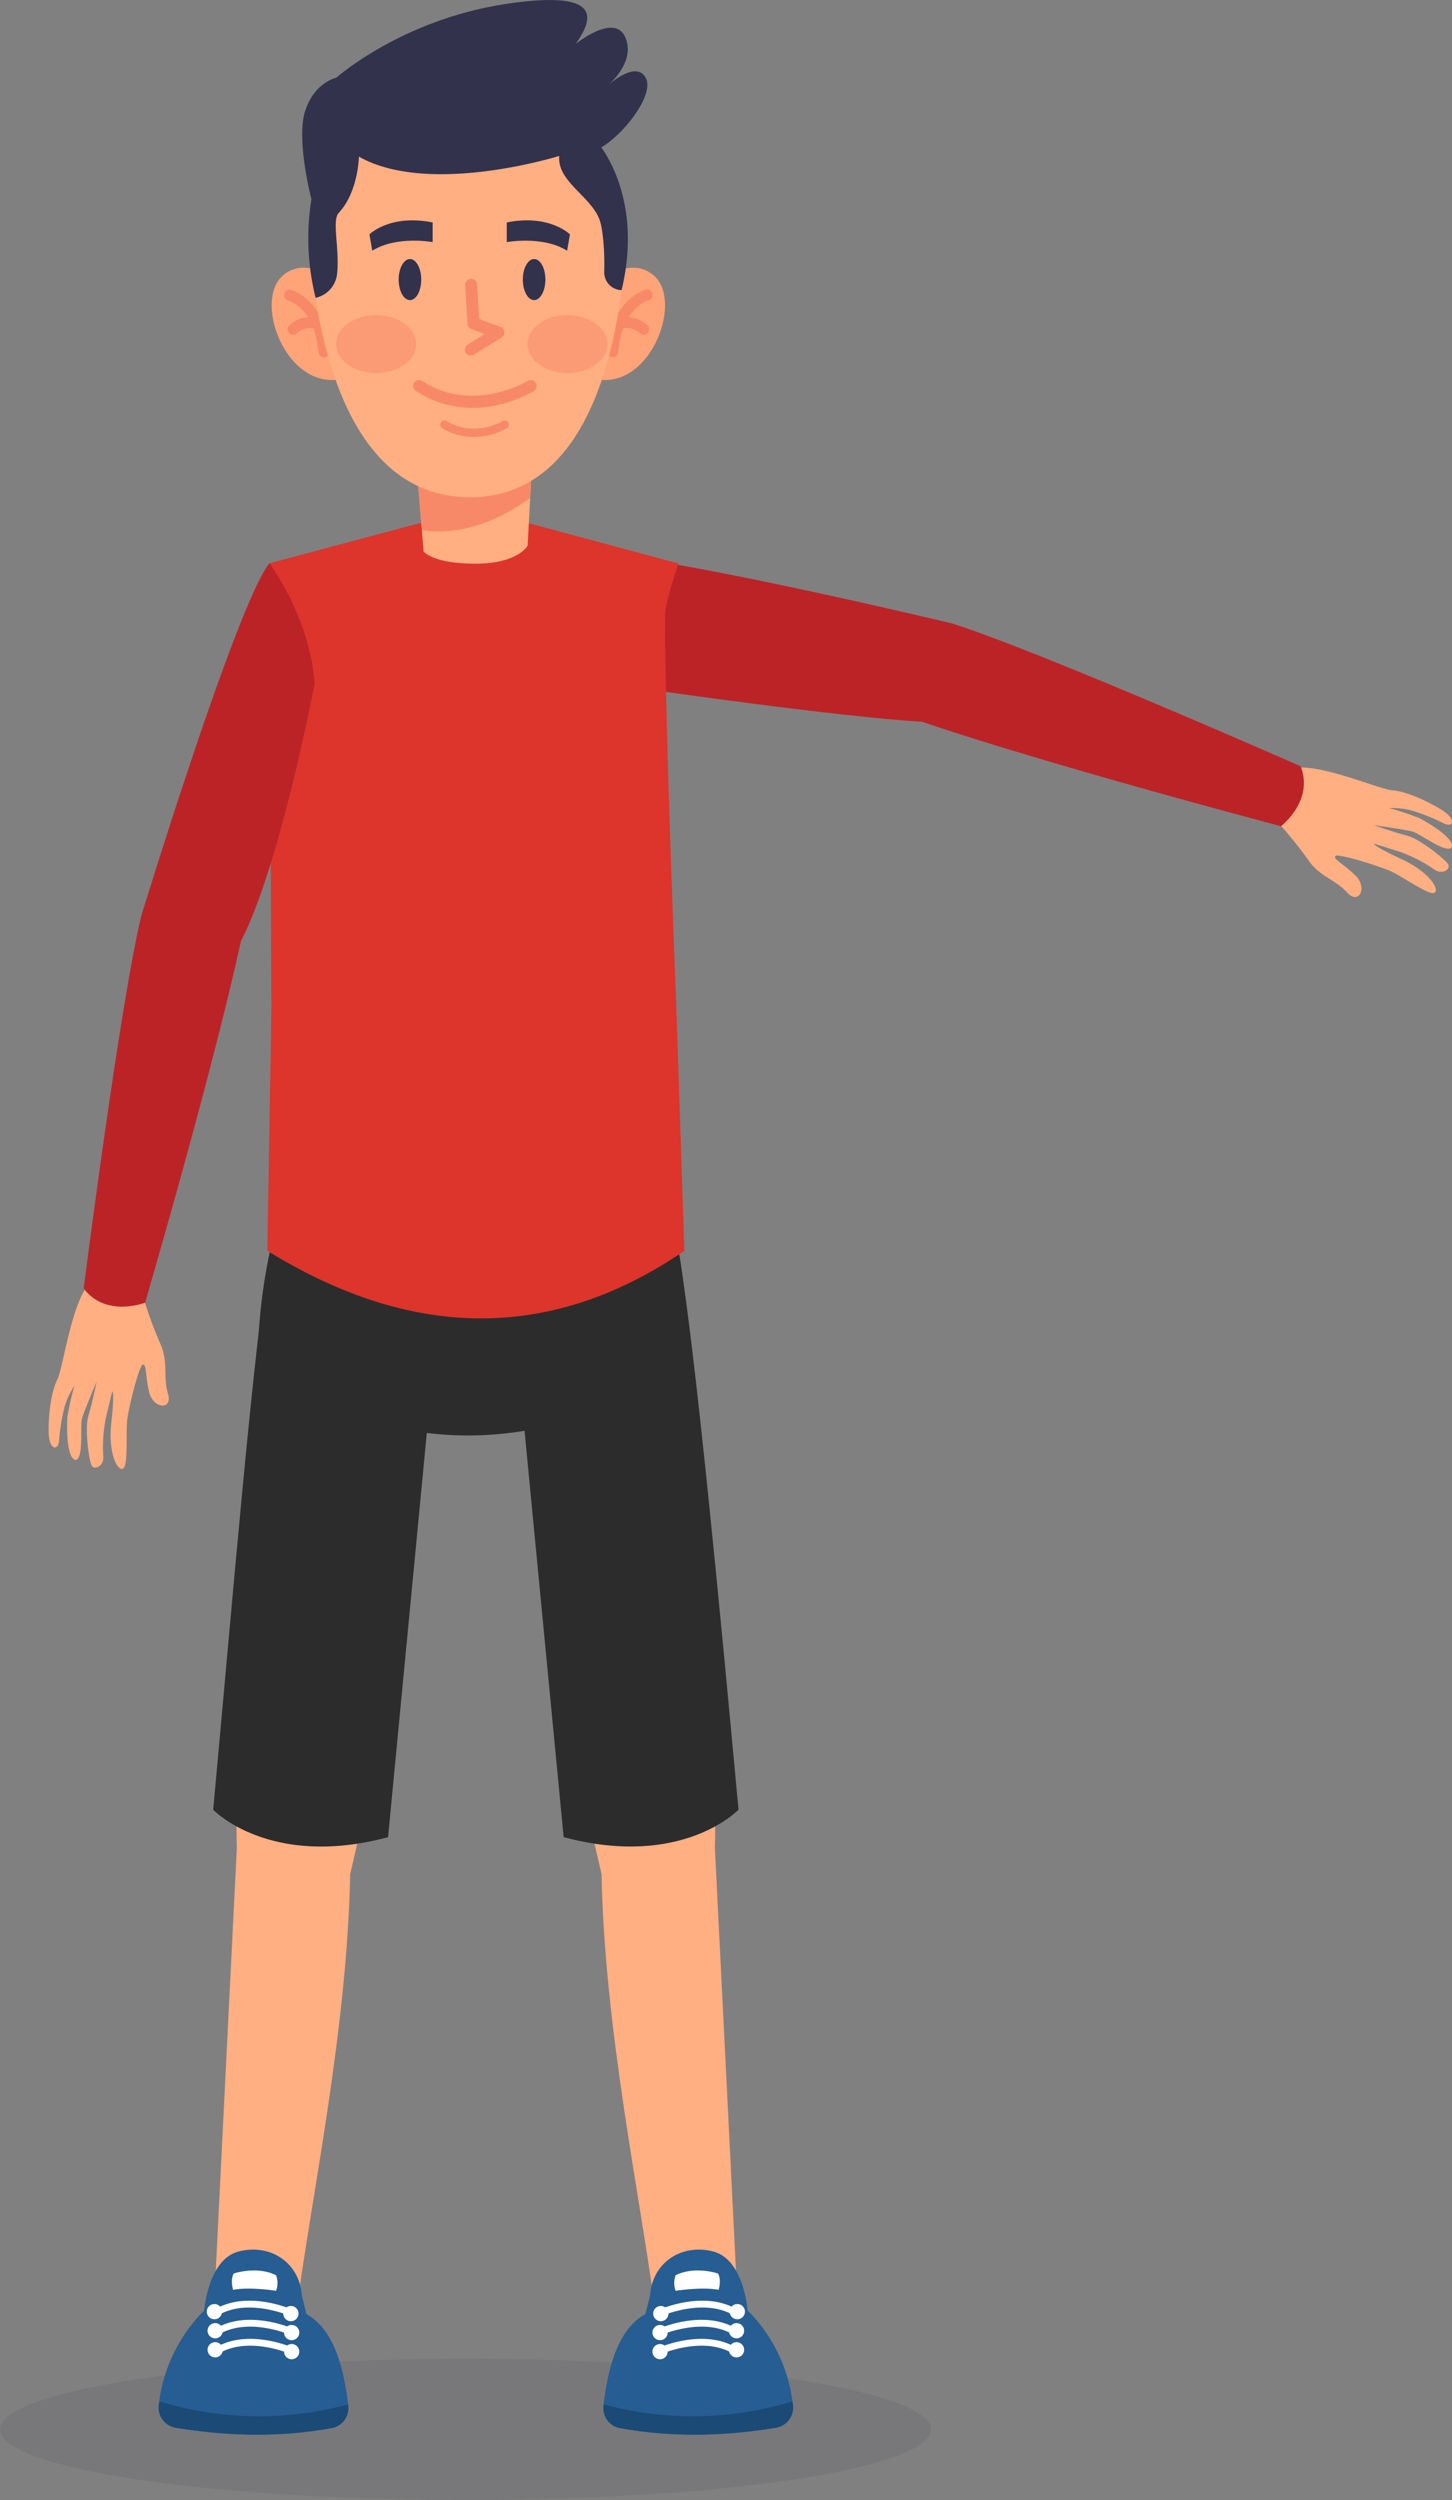 <svg xmlns="http://www.w3.org/2000/svg" viewBox="0 0 432.95 745.21"><rect x="0" y="0" width="432.95" height="745.21" fill="#808080" stroke="none"/><defs><style>.cls-11{fill:#32324c}.cls-2{fill:#ffaf82}.cls-3{fill:#bc2327}.cls-4{fill:#2c2c2c}.cls-5{fill:#265d92}.cls-6{fill:#fff}.cls-7{fill:#1a4a75}.cls-9{fill:#f88968}.cls-10{fill:#ffa378}</style></defs><g id="Capa_2" data-name="Capa 2"><g id="Información"><ellipse cx="138.8" cy="724.15" rx="138.8" ry="21.06" style="opacity:.1;fill:#32324c"/><path class="cls-2" d="M381.19 245.29a126.33 126.33 0 0 1 8.86 11c3.46 5.08 8.07 5.8 11.59 9.72s6.33-1.44 2.39-5.17-6.33-4.59-5.91-5.63 13.1 2.93 16.51 4.45 11 7 12.92 6.51-.79-6-9.61-10.07-8.24-4.63-8.24-4.63 3.68 1.15 7.63 2.41a43.51 43.51 0 0 1 10.42 5.36c2.27 1.57 4.89-.13 4.05-1.6s-8.39-7.55-12.18-8.53-10-3.15-10-3.15 9.3 1.3 11.54 1.91 9 5.9 11.31 5c1-.36 1.56-3-9-8.89a67.32 67.32 0 0 0-9.32-3.09 21.69 21.69 0 0 1 7 .78 59 59 0 0 1 9.31 3.74c3 1.45 4.05-1.21-.9-4.2s-10.91-5.44-14.39-5.63-20.11-7.45-28.25-6.74Z"/><path class="cls-3" d="M194.6 205.68s55.37 8 80.35 9.46c0 0 30 10.63 107 31.14 0 0 9.91-7.55 5.87-17.87 0 0-77.62-34.24-104-42.59 0 0-94.85-22.72-110.13-20.59.01 0-11.02 46.32 20.91 40.45Z"/><path class="cls-4" d="M76.84 408.18c-.09-28.07 6.86-46.9 6.86-46.9 45.08-2.9 116 0 116 0 .09.28.19.55.29.82 0 0 7.28 25.62 3 46.08-43.87 27.16-86.13 25.37-126.15 0Z"/><path class="cls-2" d="M70.71 532.14c-.2 7.7-.25 14.13-.09 18.67l-6.69 134.13 24.63 2.65c4.29-32.64 15-83 15.85-128.93l6.12-26.52Z"/><path class="cls-5" d="M90 684.27c-.72-10.12-9.75-15.63-19-13.1-9 2.47-10.1 17.51-10.1 17.51a47.23 47.23 0 0 0-13.42 27.12c-.06.38-.13.77-.17 1.17a6.08 6.08 0 0 0 5.06 6.67c16 2.65 31.51 2.85 46.5.12a6 6 0 0 0 4.94-6.71v-.36c-1-7.66-3.08-21.72-12.46-26.93Z"/><path class="cls-6" d="m86.39 695.92.81-1.85c-.56-.25-13.83-5.93-23.5.38l1.1 1.69c8.77-5.73 21.47-.28 21.59-.22Z"/><path class="cls-6" d="M84.73 695.66a2.27 2.27 0 1 0 1.87-2.61 2.26 2.26 0 0 0-1.87 2.61Zm-22.81-.55a2.27 2.27 0 1 0 1.87-2.61 2.28 2.28 0 0 0-1.87 2.61Zm24.24-4.89.81-1.85c-.56-.24-13.83-5.93-23.5.38l1.1 1.69c8.77-5.72 21.43-.28 21.59-.22Z"/><path class="cls-6" d="M84.5 690a2.27 2.27 0 1 0 1.87-2.61A2.28 2.28 0 0 0 84.5 690Zm-22.81-.58a2.27 2.27 0 1 0 1.87-2.61 2.27 2.27 0 0 0-1.87 2.61Zm24.7 12.18.81-1.85c-.56-.25-13.83-5.94-23.5.38l1.1 1.69c8.77-5.73 21.47-.28 21.59-.22Z"/><path class="cls-6" d="M84.73 701.34a2.27 2.27 0 1 0 1.87-2.61 2.27 2.27 0 0 0-1.87 2.61Zm-22.81-.55a2.27 2.27 0 1 0 1.87-2.61 2.28 2.28 0 0 0-1.87 2.61Zm7.76-23.1s6.82-2.36 12.63.5a6.56 6.56 0 0 1 0 4.65s-7.84-1.26-12.8-.29c.01 0-.93-2.8.17-4.86Z"/><path class="cls-7" d="M52.37 723.64c16 2.65 31.51 2.85 46.5.12a6 6 0 0 0 4.94-6.71v-.36a101.36 101.36 0 0 1-56.28-.89c-.06.38-.13.77-.17 1.17a6.08 6.08 0 0 0 5.01 6.67Z"/><path class="cls-4" d="M80.19 374.44c-4.71 28.49-10.84 102.36-16.62 165 0 0 16.78 17.66 52.14 8.18L128 419.48s4-35.01-47.81-45.04Z"/><path class="cls-2" d="M213.07 532.14c.2 7.7.25 14.13.09 18.67l6.69 134.13-24.63 2.65c-4.29-32.64-15-83-15.85-128.93l-6.12-26.52Z"/><path class="cls-5" d="M193.82 684.27c.72-10.12 9.75-15.63 19-13.1 9 2.47 10.1 17.51 10.1 17.51a47.23 47.23 0 0 1 13.38 27.12c.06.38.12.77.16 1.17a6.07 6.07 0 0 1-5.05 6.67c-16 2.65-31.51 2.85-46.5.12a6 6 0 0 1-4.94-6.71v-.36c1-7.66 3.09-21.72 12.47-26.93Z"/><path class="cls-6" d="m197.38 695.92-.8-1.85c.56-.25 13.83-5.93 23.5.38l-1.1 1.69c-8.77-5.73-21.47-.28-21.6-.22Z"/><path class="cls-6" d="M199.05 695.66a2.27 2.27 0 1 1-1.87-2.61 2.26 2.26 0 0 1 1.87 2.61Zm22.81-.55a2.27 2.27 0 1 1-1.86-2.61 2.28 2.28 0 0 1 1.86 2.61Zm-24.24-4.89-.81-1.85c.56-.24 13.83-5.93 23.5.38l-1.1 1.69c-8.77-5.72-21.47-.28-21.59-.22Z"/><path class="cls-6" d="M199.28 690a2.27 2.27 0 1 1-1.87-2.61 2.28 2.28 0 0 1 1.87 2.61Zm22.81-.58a2.27 2.27 0 1 1-1.87-2.61 2.27 2.27 0 0 1 1.87 2.61Zm-24.71 12.18-.8-1.85c.56-.25 13.83-5.94 23.5.38l-1.1 1.69c-8.77-5.73-21.47-.28-21.6-.22Z"/><path class="cls-6" d="M199.05 701.34a2.27 2.27 0 1 1-1.87-2.61 2.27 2.27 0 0 1 1.87 2.61Zm22.81-.55a2.27 2.27 0 1 1-1.87-2.61 2.28 2.28 0 0 1 1.87 2.61Zm-7.76-23.1s-6.82-2.36-12.63.5a6.56 6.56 0 0 0 0 4.65s7.84-1.26 12.8-.29c-.01 0 .93-2.8-.17-4.86Z"/><path class="cls-7" d="M231.41 723.64c-16 2.65-31.51 2.85-46.5.12a6 6 0 0 1-4.94-6.71v-.36a101.4 101.4 0 0 0 56.29-.89c.06.38.12.77.16 1.17a6.07 6.07 0 0 1-5.01 6.67Z"/><path class="cls-4" d="M202.63 374.63c4.7 28.49 11.8 102.17 17.57 164.8 0 0-16.77 17.66-52.13 8.18l-12.34-128.13s-4.88-34.81 46.9-44.85Z"/><path d="M79.72 372.84c38.91 24 81.06 29.58 124.33 0l-2.37-72s-3.51-88.07-3.38-117.44c0-3.85 4-15.44 4-15.44l-43.89-11.79a65.92 65.92 0 0 0-34.15 0L80.34 167.9l.59 132.88Z" style="fill:#dd342c"/><path class="cls-2" d="M42.85 387.1a123.62 123.62 0 0 0 4.89 13.28c2.56 5.59.8 9.91 2.34 15s-4.49 4.67-5.66-.62-.67-7.8-1.77-8-4.26 12.74-4.71 16.44.3 13-1.09 14.43-4.72-3.77-3.67-13.43.29-9.45.29-9.45-.92 3.75-1.87 7.78a43.48 43.48 0 0 0-.79 11.7c.18 2.75-2.63 4.12-3.46 2.64s-2.14-11.08-1-14.84 2.47-10.2 2.47-10.2-3.69 8.64-4.33 10.87.41 10.72-1.49 12.3c-.8.64-3.38-.21-2.94-12.33a66.6 66.6 0 0 1 2.16-9.59 21.26 21.26 0 0 0-3 6.42 58 58 0 0 0-1.61 9.91c-.28 3.28-3.12 2.84-3.13-2.94s1-12.16 2.6-15.23 4-21.08 8.8-27.68Z"/><path class="cls-3" d="M93.82 203.77s-10.39 54.6-22 76.77c0 0-6.37 31.18-28.54 107.74 0 0-11.58 4.6-18.33-4.19 0 0 10.71-84.16 17.17-111.07 0 0 28.5-93.13 38.21-105.12.01 0 11.96 15.72 13.49 35.87Z"/><path class="cls-2" d="m158.7 137-.61 11.39-.76 14.27s-2.83 5.37-15.62 5.37-15.41-3.67-15.41-3.67l-.52-6.33-1.72-21Z"/><path class="cls-9" d="m158.7 137-.61 11.39c-5.33 4-18 11.84-32.31 9.64l-1.72-21Z"/><path class="cls-10" d="M102.22 85.24s-9.8-9.59-17.63-3.33c-9.24 7.39.43 34 16.83 31.17Z"/><path class="cls-9" d="M96.5 106.46a1.63 1.63 0 0 1-1.56-1.46c-1-13.09-8.72-15.36-9-15.45a1.62 1.62 0 0 1 .82-3.14c.42.11 10.2 2.82 11.45 18.33a1.61 1.61 0 0 1-1.48 1.74Z"/><path class="cls-9" d="M87.34 99.79a1.59 1.59 0 0 1-1.06-.45 1.62 1.62 0 0 1-.06-2.29A9.18 9.18 0 0 1 95 94.84a1.63 1.63 0 0 1 1.17 2 1.62 1.62 0 0 1-2 1.16 5.93 5.93 0 0 0-5.59 1.3 1.65 1.65 0 0 1-1.24.49Z"/><path class="cls-10" d="M177.09 85.24s9.79-9.59 17.62-3.33c9.24 7.39-.43 34-16.82 31.17Z"/><path class="cls-9" d="M182.8 106.46a1.61 1.61 0 0 0 1.56-1.49c1.06-13.09 8.72-15.36 9-15.45a1.62 1.62 0 0 0-.83-3.14c-.42.11-10.2 2.82-11.45 18.33a1.62 1.62 0 0 0 1.49 1.74Z"/><path class="cls-9" d="M192 99.79a1.63 1.63 0 0 0 1.12-2.74 9.21 9.21 0 0 0-8.75-2.21 1.62 1.62 0 0 0 .81 3.14 5.93 5.93 0 0 1 5.59 1.3 1.63 1.63 0 0 0 1.23.51Z"/><path class="cls-2" d="M140.14 148.21c-33.85 0-44.3-40.21-47.42-69.65a46.46 46.46 0 0 1 45.5-51.37h2.45a46.49 46.49 0 0 1 45.62 50.49c-2.58 29.82-12.29 70.53-46.15 70.53Z"/><path class="cls-11" d="M129 66.31v5.86s-10.72-2-18 2.57l-.84-4.88s6.1-6.12 18.84-3.55Zm22.1 0v5.86s10.72-2 18 2.57l.84-4.88s-6.13-6.12-18.84-3.55Z"/><path class="cls-11" d="M178.24 42.56s13.9 15.56 7.1 43.94a5.35 5.35 0 0 1-5.18-5.5c.19-6.86-.48-12.75-1.29-15.2-2.38-7.21-12.77-11.54-12.12-19.32 0 0-38.75 12.11-59.72.21 0 0-.2 10.52-6 16.73-2.19 2.32.31 10.63-.53 18.35a8.2 8.2 0 0 1-6.39 7A73.8 73.8 0 0 1 92.36 63c1.41-11.56 3.92-17 3.92-17s8.56-22.83 42.33-22.83c31.39.01 39.63 19.39 39.63 19.39Z"/><path class="cls-11" d="M92.86 59.4S88.2 41.64 91 33.05s9.25-9.87 9.25-9.87 19.41-17.29 50.56-22S175.83 7 171.67 13.09c0 0 11.59-9.42 14.8-1.94s-5.34 14.42-5.34 14.42 8.44-7.83 11.41-2.39-8.37 19.29-15.45 21.82c0 0-61.95-21.82-84.23 14.4Zm32.74 23.93c0 3.39-1.5 6.13-3.36 6.13s-3.37-2.74-3.37-6.12 1.51-6.13 3.37-6.13 3.36 2.79 3.36 6.12Zm30.29 0c0 3.39 1.51 6.13 3.36 6.13s3.37-2.74 3.37-6.12-1.5-6.13-3.36-6.13-3.37 2.79-3.37 6.12Z"/><path class="cls-9" d="M140.22 106a1.78 1.78 0 0 1-.76-3.29l5.09-3.15-4-1.47a1.79 1.79 0 0 1-1.16-1.57L138.7 85a1.78 1.78 0 0 1 3.56-.22l.62 10.32 6.35 2.34a1.75 1.75 0 0 1 1.15 1.49 1.78 1.78 0 0 1-.83 1.7l-8.22 5.07a1.71 1.71 0 0 1-1.11.3Zm7.54 14.85a31.11 31.11 0 0 1-23.76-4.31 1.78 1.78 0 0 1-.51-2.46 1.79 1.79 0 0 1 2.46-.51c14.83 9.73 31 .22 31.17.12a1.77 1.77 0 1 1 1.82 3 37.84 37.84 0 0 1-11.18 4.16Zm-6.04 9.4a18.14 18.14 0 0 1-9.83-2.59 1.24 1.24 0 1 1 1.27-2.14c8.3 4.94 16.37.23 16.71 0a1.25 1.25 0 0 1 1.71.43 1.24 1.24 0 0 1-.43 1.7 20.59 20.59 0 0 1-9.43 2.6Z"/><path d="M124.06 102.56c0 4.78-5.33 8.65-11.92 8.65s-11.92-3.87-11.92-8.65 5.34-8.66 11.92-8.66 11.92 3.88 11.92 8.66Zm57.07 0c0 4.78-5.34 8.65-11.93 8.65s-11.92-3.87-11.92-8.65 5.34-8.66 11.92-8.66 11.93 3.88 11.93 8.66Z" style="opacity:.5;fill:#f88968"/></g></g></svg>